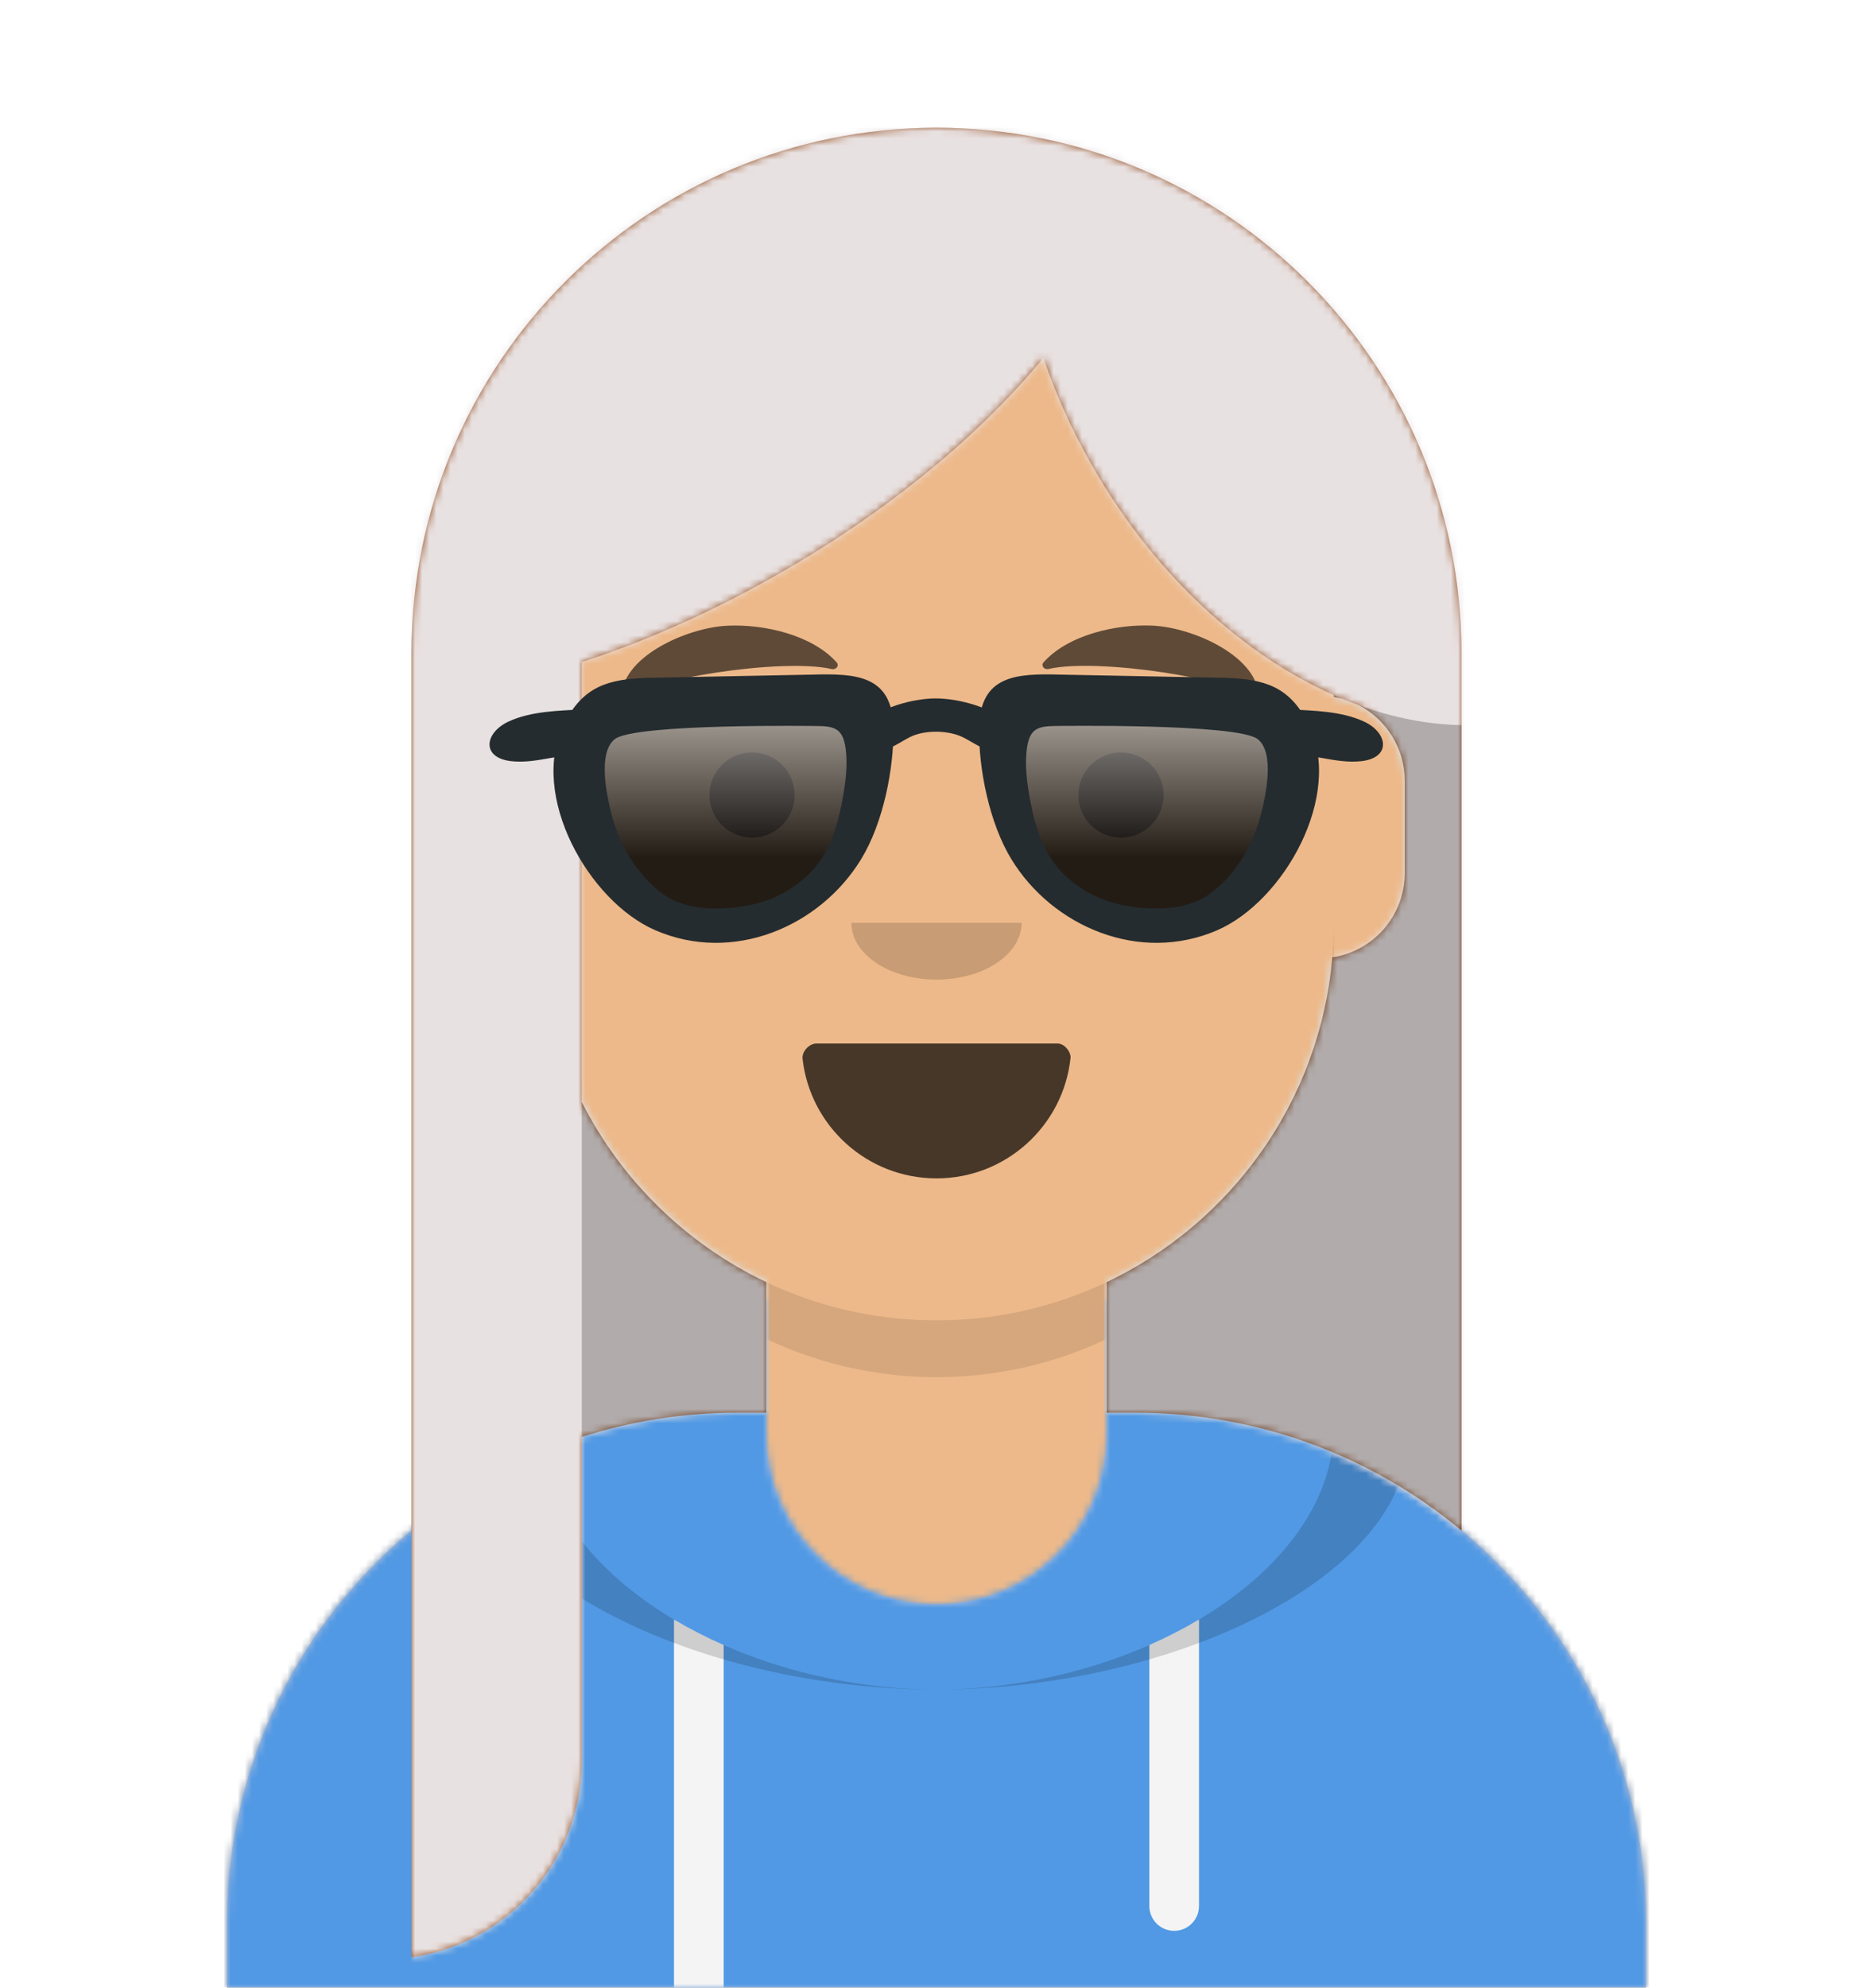 <svg height="280" viewBox="0 0 264 280" width="264" xmlns="http://www.w3.org/2000/svg" xmlns:xlink="http://www.w3.org/1999/xlink"><defs><path id="a" d="m124 144.611v18.389h4c39.765 0 72 32.235 72 72v9h-200v-9c0-39.765 32.235-72 72-72h4v-18.389c-17.237-8.189-29.628-24.924-31.695-44.73-5.825-.823-10.305-5.829-10.305-11.881v-14c0-5.946 4.325-10.882 10-11.834v-6.166c0-30.928 25.072-56 56-56 30.928 0 56 25.072 56 56v6.166c5.675.952 10 5.888 10 11.834v14c0 6.052-4.48 11.058-10.305 11.881-2.067 19.806-14.457 36.541-31.695 44.73z"/><mask id="b" fill="#fff"><use fill="#fff" fill-rule="evenodd" xlink:href="#a"/></mask><mask id="c" fill="#fff"><use fill="#fff" fill-rule="evenodd" xlink:href="#j"/></mask><mask id="d" fill="#fff"><use fill="#fff" fill-rule="evenodd" xlink:href="#k"/></mask><mask id="e" fill="#fff"><path d="m0 0h264v280h-264z" fill="#fff" fill-rule="evenodd"/></mask><mask id="f" fill="#fff"><use fill="#fff" fill-rule="evenodd" xlink:href="#l"/></mask><filter id="g" height="110.5%" width="101.6%" x="-.8%" y="-2.6%"><feOffset dx="0" dy="2" in="SourceAlpha" result="shadowOffsetOuter1"/><feColorMatrix in="shadowOffsetOuter1" result="shadowMatrixOuter1" type="matrix" values="0 0 0 0 0   0 0 0 0 0   0 0 0 0 0  0 0 0 0.1 0"/><feMerge><feMergeNode in="shadowMatrixOuter1"/><feMergeNode in="SourceGraphic"/></feMerge></filter><linearGradient id="h" x1="50%" x2="50%" y1="0%" y2="70.506%"><stop offset="0" stop-color="#fff" stop-opacity=".5"/><stop offset="1" stop-opacity=".5"/></linearGradient><linearGradient id="i" x1="50%" x2="50%" y1="0%" y2="100%"><stop offset="0" stop-color="#fff" stop-opacity=".5"/><stop offset=".705" stop-opacity=".5"/></linearGradient><path id="j" d="m108 13.071c-17.919 2.005-31.72 7.481-31.996 21.574-25.858 10.923-44.004 36.52-44.004 66.355v9.001h200v-9.001c0-29.835-18.146-55.431-44.004-66.355-.276-14.093-14.077-19.569-31.996-21.574v18.929c0 13.255-10.745 24-24 24-13.255 0-24-10.745-24-24z"/><path id="k" d="m35.118 15.128c1.058 9.492 9.108 16.872 18.882 16.872 9.804 0 17.874-7.426 18.892-16.96.082-.767-.775-2.04-1.849-2.04-14.894 0-26.305 0-33.956 0-1.08 0-2.075 1.178-1.969 2.128z"/><path id="l" d="m133.506 81.335c3.857 1.996 6.494 6.022 6.494 10.665v13c0 6.019-4.431 11.002-10.209 11.867-1.743 20.248-14.261 37.416-31.791 45.744v18.389h4c17.491 0 33.525 6.237 46 16.608v-123.608c0-20.435-8.283-38.935-21.674-52.326-13.391-13.391-31.891-21.674-52.326-21.674-40.869 0-74 33.131-74 74v183.716c13.569-1.941 24-13.611 24-27.716v-45.577c6.935-2.223 14.327-3.423 22-3.423h4v-18.389c-11.227-5.334-20.398-14.293-26-25.365v-61.98c9.147-2.975 18.778-7.249 28.342-12.771 15.403-8.893 28.09-19.554 36.725-30.098 1.765 5.198 4.109 10.404 7.044 15.488 8.767 15.186 21.114 26.349 33.89 32.032v.249c.4.067.794.154 1.18.26.774.323 1.55.627 2.326.909z"/><path id="m" d="m47.01 6.277c2.511.024 3.698.449 4.126 3.115.433 2.7.012 5.736-.488 8.395-.763 4.061-2.031 8.039-4.984 11.007-1.555 1.563-3.452 2.809-5.47 3.66-1.072.452-2.203.778-3.334 1.026-.331.072-3.154.468-1.422.267-4.041.47-8.425.451-11.799-2.167-3.74-2.902-6.301-7.493-7.428-12.067-.659-2.676-2.044-9.076.486-11.216 2.898-2.451 30.314-2.02 30.314-2.02z"/><path id="n" d="m78.919 6.275c-2.511.024-3.698.449-4.126 3.115-.433 2.7-.012 5.736.487 8.395.763 4.061 2.032 8.039 4.984 11.007 1.555 1.563 3.452 2.809 5.47 3.66 1.072.452 2.203.778 3.334 1.025.331.072 3.154.468 1.422.267 4.041.47 8.425.451 11.799-2.167 3.74-2.902 6.301-7.493 7.428-12.066.659-2.676 2.043-9.076-.486-11.216-2.898-2.451-30.314-2.02-30.314-2.02z"/></defs><g fill="none" fill-rule="evenodd"><g transform="translate(32 36)"><use fill="#d0c6ac" xlink:href="#a"/><g fill="#edb98a" mask="url(#b)"><path d="m0 0h264v244h-264z" transform="translate(-32)"/></g><path d="m156 79v23c0 30.928-25.072 56-56 56s-56-25.072-56-56v-23 15c0 30.928 25.072 56 56 56s56-25.072 56-56z" fill="#000" fill-opacity=".1" mask="url(#b)"/></g><g fill-rule="evenodd" transform="translate(0 170)"><use fill="#b7c1db" xlink:href="#j"/><g fill="#5199e4" mask="url(#c)"><path d="m0 0h264v110h-264z"/></g><path d="m102 61.739v48.261h-7v-51.85c2.204 1.31 4.547 2.511 7 3.589zm67-3.589v40.35c0 1.933-1.567 3.5-3.5 3.5s-3.5-1.567-3.5-3.5v-36.761c2.453-1.078 4.796-2.279 7-3.589z" fill="#f4f4f4" mask="url(#c)"/><path d="m90.96 12.724c-15.051 2.847-25.46 8.519-25.46 19.583 0 19.712 33.038 35.692 66.5 35.692 33.462 0 66.5-15.98 66.5-35.692 0-11.065-10.409-16.737-25.46-19.583 9.085 3.35 14.96 8.982 14.96 18.353 0 20.392-27.821 36.923-56 36.923s-56-16.531-56-36.923c0-9.371 5.875-15.002 14.96-18.353z" fill="#000" fill-opacity=".16" mask="url(#c)"/></g><g fill="#000"><g fill-rule="evenodd" transform="translate(78 134)"><use fill="#000" fill-opacity=".7" xlink:href="#k"/><rect fill="#fff" height="16" mask="url(#d)" rx="5" width="31" x="39" y="2"/><g fill="#ff4f6d" mask="url(#d)"><g transform="translate(38 24)"><circle cx="11" cy="11" r="11"/><circle cx="21" cy="11" r="11"/></g></g></g><path d="m16 8c0 4.418 5.373 8 12 8 6.627 0 12-3.582 12-8" fill-opacity=".16" transform="translate(104 122)"/><g fill-opacity=".6"><g><circle cx="106" cy="112" r="6"/><circle cx="158" cy="112" r="6"/></g><g transform="translate(76 82)"><path d="m26.039 6.21c-5.762.773-14.746 5.795-13.995 11.608.025.19.312.25.437.091 2.486-3.188 21.712-7.872 28.713-6.894.641.09 1.064-.572.627-.985-3.744-3.535-10.621-4.518-15.782-3.82" transform="matrix(.996 .087 -.087 .996 1.149 -2.308)"/><path d="m85.039 6.21c-5.762.773-14.746 5.795-13.995 11.608.025.19.312.25.437.091 2.486-3.188 21.712-7.872 28.713-6.894.641.09 1.064-.572.627-.985-3.744-3.535-10.621-4.518-15.782-3.82" transform="matrix(-.996 .087 .087 .996 170.627 -7.45)"/></g></g></g><g fill-rule="evenodd" mask="url(#e)"><g transform="translate(-1)"><g fill="none" fill-rule="evenodd" transform="translate(59 18)"><use fill="#944f23" xlink:href="#l"/><g fill="#e8e1e1" mask="url(#f)"><path d="m0 0h264v280h-264z"/></g></g><path d="m192.506 99.335c4.868 1.773 9.757 2.737 14.494 2.813v-10.148c0-20.435-8.283-38.935-21.674-52.326 13.391 13.391 21.674 31.891 21.674 52.326v123.608c-12.475-10.371-28.509-16.608-46-16.608h-4v-18.389c17.531-8.328 30.048-25.496 31.791-45.744 5.778-.865 10.209-5.849 10.209-11.867v-13c0-4.643-2.636-8.669-6.494-10.665zm-2.326-.909c-.386-.106-.78-.193-1.18-.26v-.249c.393.175.786.344 1.18.509zm-107.18 56.82c5.602 11.072 14.773 20.032 26 25.365v18.389h-4c-7.673 0-15.065 1.2-22 3.423z" fill="#000" fill-opacity=".24" fill-rule="evenodd"/><g fill="none" filter="url(#g)" transform="translate(70 93)"><use fill="#000" fill-opacity=".7" xlink:href="#m"/><use fill="url(#h)" xlink:href="#m"/><use fill="#000" fill-opacity=".7" xlink:href="#n"/><use fill="url(#i)" xlink:href="#n"/><g fill="#252c2f"><path d="m46.249 7.275c2.372.022 3.493.417 3.897 2.89.409 2.505.011 5.322-.461 7.79-.72 3.768-1.919 7.46-4.708 10.214-1.469 1.45-3.261 2.606-5.167 3.396-1.012.419-2.081.722-3.149.952-.312.067-2.979.434-1.344.248-3.817.436-7.958.418-11.145-2.011-3.533-2.692-5.952-6.953-7.016-11.196-.622-2.483-1.93-8.422.459-10.407 2.737-2.275 28.633-1.874 28.633-1.874zm-24.031-6.785c-5.44.187-9.071 1.143-11.754 6.579-4.918 9.961 3.499 24.9 12.889 28.97 10.977 4.76 23.24-.508 29.043-10.034 3.073-5.044 4.627-12.683 4.527-18.502-.127-7.427-5.315-7.633-11.413-7.47z"/><path d="m79.681 7.273c-2.372.023-3.493.417-3.897 2.89-.409 2.505-.011 5.322.46 7.79.721 3.768 1.919 7.46 4.708 10.214 1.469 1.45 3.261 2.606 5.167 3.396 1.012.419 2.081.722 3.149.951.312.067 2.979.435 1.344.248 3.817.436 7.958.418 11.145-2.011 3.533-2.692 5.952-6.952 7.016-11.196.622-2.483 1.93-8.422-.459-10.407-2.737-2.275-28.633-1.874-28.633-1.874zm24.031-6.785c5.441.187 9.071 1.144 11.755 6.579 4.917 9.961-3.499 24.9-12.889 28.971-10.977 4.759-23.24-.508-29.044-10.034-3.073-5.044-4.627-12.683-4.527-18.502.128-7.427 5.316-7.633 11.414-7.47z"/><path d="m13.197 4.927c-3.412.192-7.311.238-10.507 1.713-3.385 1.562-3.908 5.099.359 5.587 1.922.22 3.846-.143 5.738-.481 1.55-.277 3.655-.187 5.119-.779 2.729-1.103 2.554-6.226-.71-6.039"/><path d="m112.735 4.927c3.412.192 7.311.238 10.507 1.713 3.385 1.562 3.908 5.099-.359 5.587-1.922.22-3.846-.143-5.738-.481-1.55-.277-3.655-.187-5.119-.779-2.729-1.103-2.554-6.226.71-6.039"/><path d="m73.109 7.013c-1.946-2.3-7.018-3.628-10.218-3.628-3.2 0-8.123 1.328-10.069 3.628-.981 1.16-1.015 2.711.686 3.438 2.118.906 4.009-.737 5.704-1.596 2.168-1.099 5.499-.978 7.506 0 1.708.833 3.586 2.501 5.704 1.596 1.701-.727 1.668-2.279.686-3.438"/></g></g></g></g></g></svg>